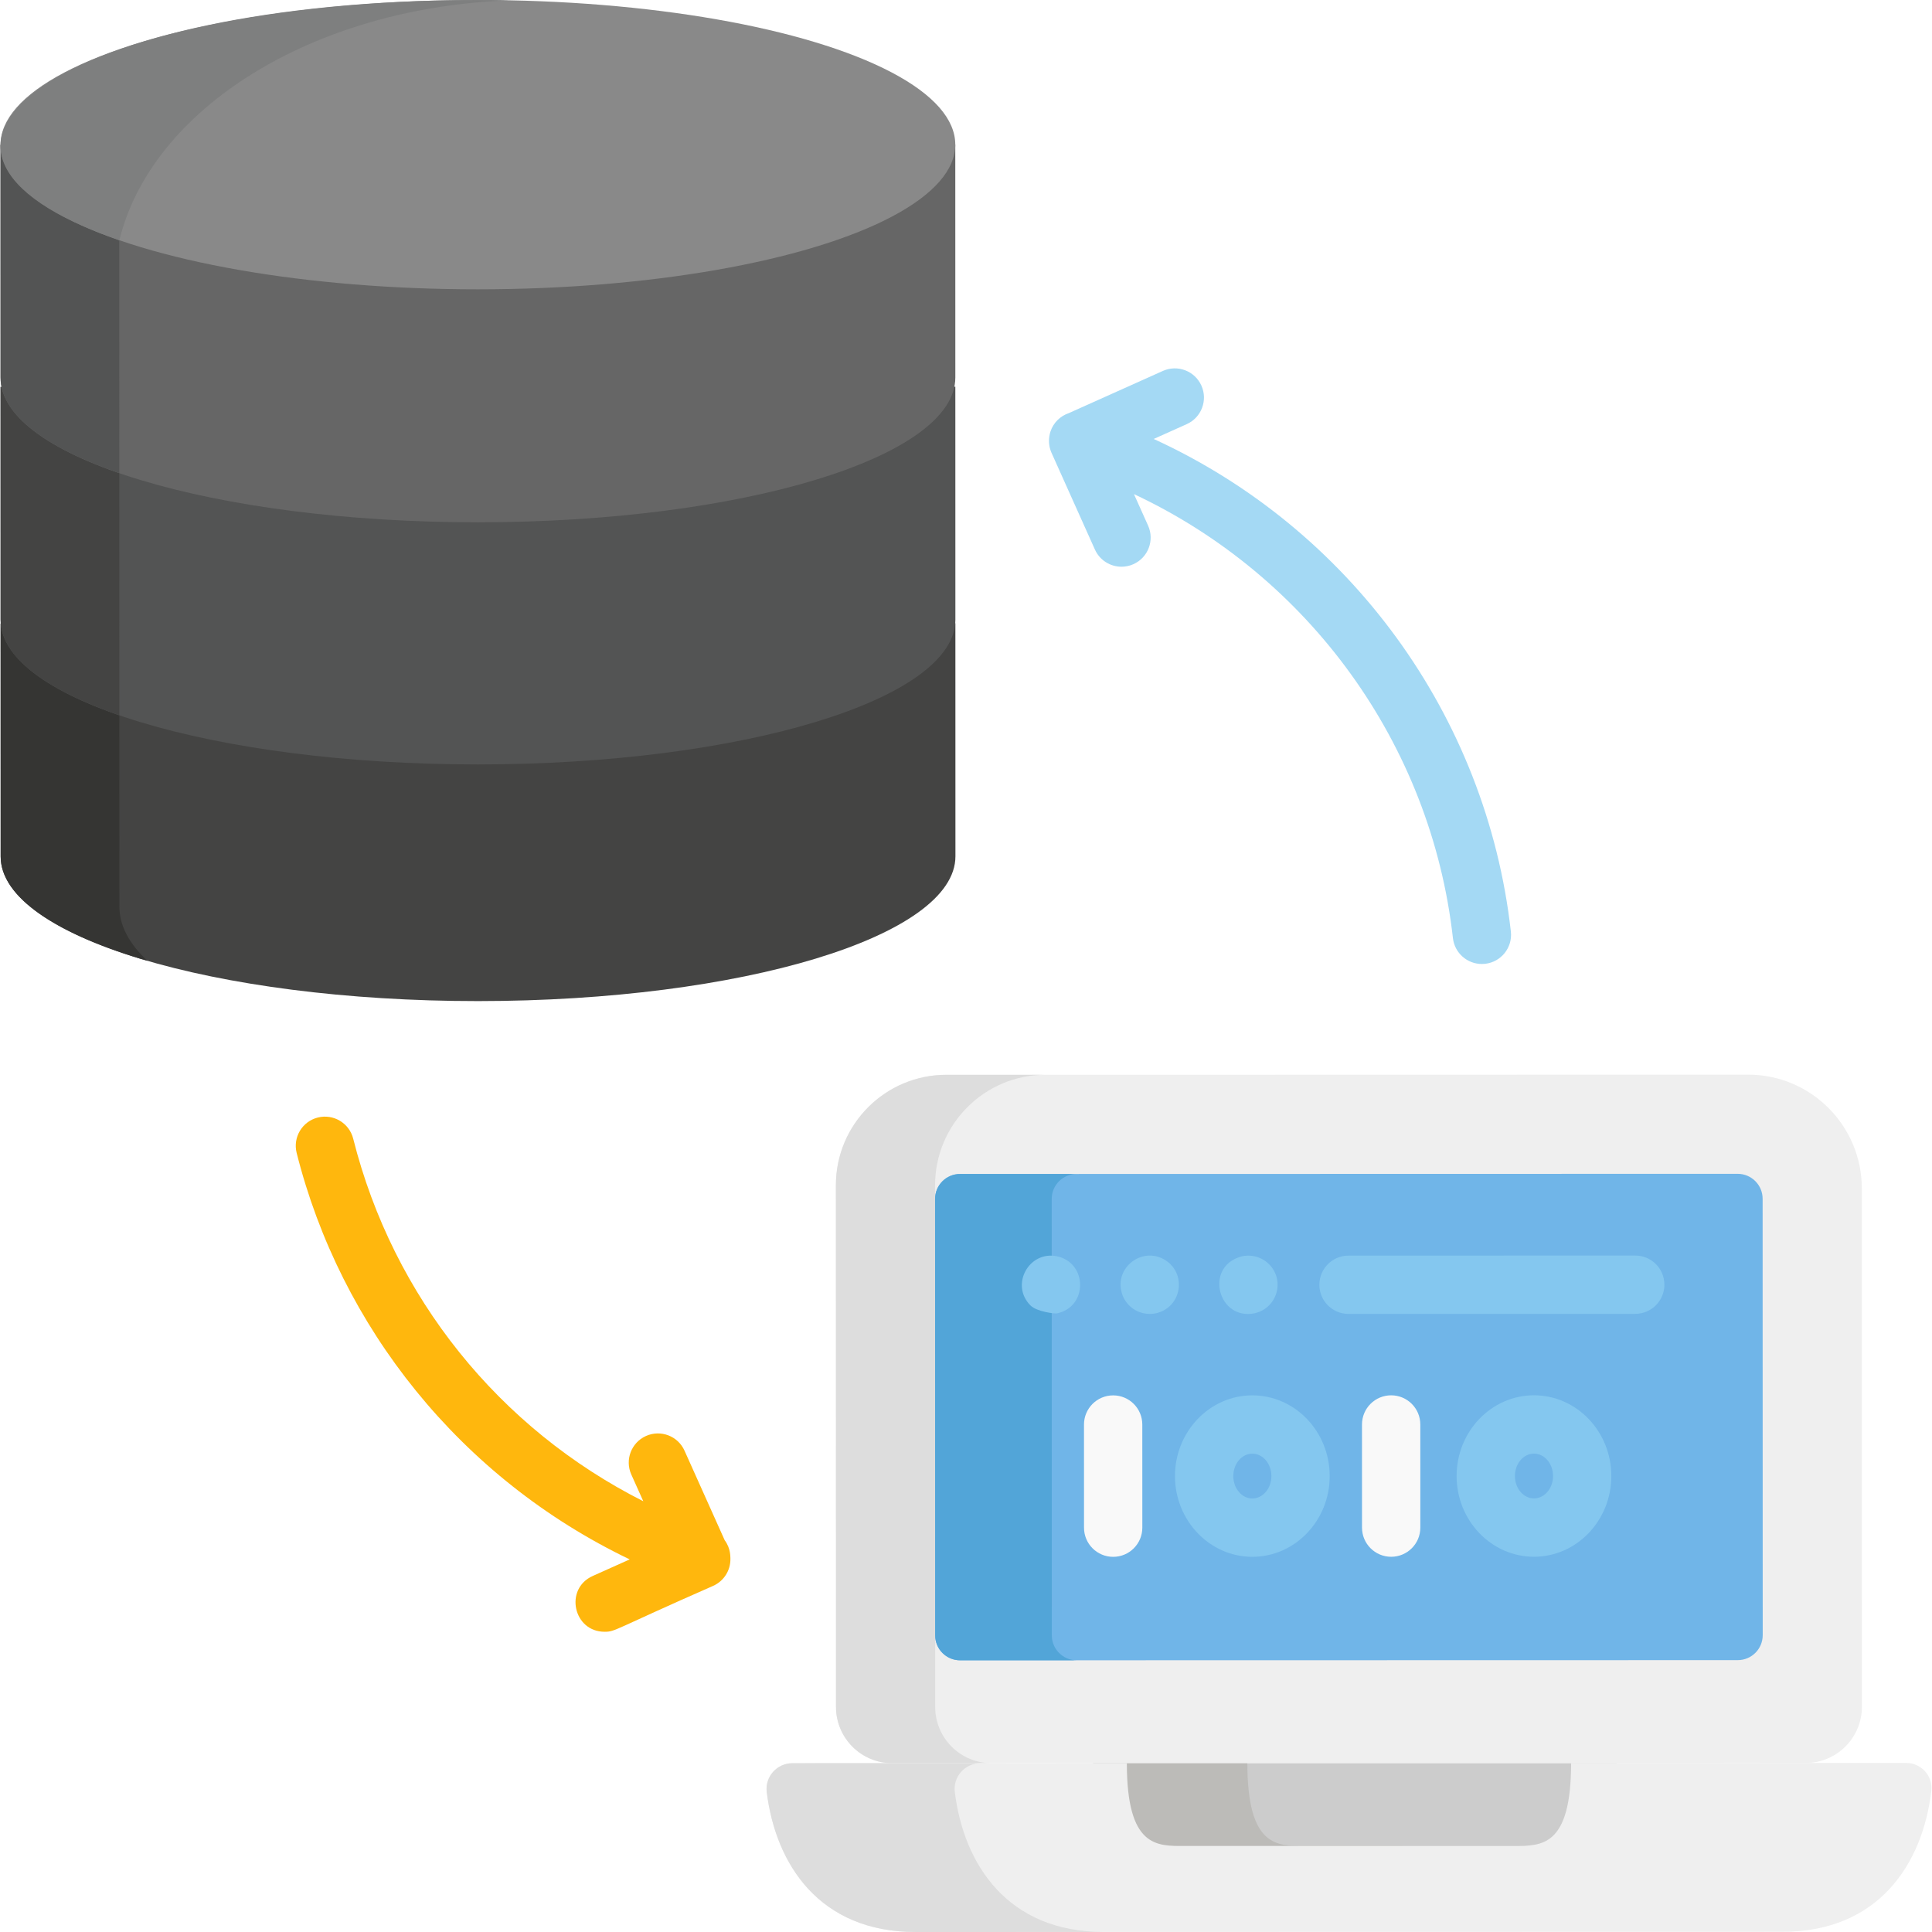 <?xml version="1.0" encoding="iso-8859-1"?>
<!-- Generator: Adobe Illustrator 19.0.0, SVG Export Plug-In . SVG Version: 6.00 Build 0)  -->
<svg version="1.1" id="Capa_1" xmlns="http://www.w3.org/2000/svg" xmlns:xlink="http://www.w3.org/1999/xlink" x="0px" y="0px"
	 viewBox="0 0 512 512" style="enable-background:new 0 0 512 512;" xml:space="preserve">
<rect x="289.691" y="467.233" style="fill:#CCCCCC;" width="138.745" height="27.053"/>
<path style="fill:#BCBBB8;" d="M428.444,494.275l-0.001-5.095l-82.671,0.018c-7.259,0.002-15.204,0.413-15.208-21.959
	c-25.299,0.005-15.568,0.003-40.872,0.009l0.006,27.056L428.444,494.275z"/>
<path style="fill:#EFEFEF;" d="M463.232,284.789l-7.97,0.002l0,0l-195.619,0.042l-8.855,0.002
	c-16.169,0.003-29.273,13.114-29.27,29.282l0.029,138.242c0.002,8.231,6.676,14.903,14.907,14.901
	c6.154-0.001,245.623-0.052,242.073-0.052c8.231-0.002,14.903-6.676,14.901-14.907l0,0c-0.001-2.571-0.03-139.817-0.029-137.357
	C493.396,298.286,479.889,284.785,463.232,284.789z"/>
<path style="fill:#DDDDDD;" d="M247.834,452.353l-0.029-138.242c-0.003-16.169,13.101-29.279,29.27-29.282l-17.431,0.004
	l-8.855,0.002c-16.169,0.003-29.274,13.114-29.27,29.282l0.029,138.242c0.002,8.231,6.676,14.903,14.908,14.901
	c7.05-0.002,20.434-0.004,26.286-0.006C254.51,467.255,247.836,460.584,247.834,452.353z"/>
<path style="fill:#70B5E8;" d="M460.526,439.952l-206.081,0.044c-3.653,0.001-6.615-2.96-6.616-6.613l-0.025-115.649
	c-0.001-3.653,2.96-6.615,6.613-6.616l206.081-0.044c3.653-0.001,6.615,2.96,6.615,6.613l0.025,115.649
	C467.139,436.99,464.179,439.952,460.526,439.952z"/>
<path style="fill:#52A5D8;" d="M278.739,433.377l-0.025-115.649c-0.001-3.653,2.959-6.615,6.613-6.616l-30.909,0.007
	c-3.653,0.001-6.613,2.963-6.613,6.616l0.025,115.649c0.001,3.653,2.962,6.613,6.615,6.613l30.909-0.007
	C281.701,439.991,278.74,437.03,278.739,433.377z"/>
<path style="fill:#444443;" d="M0.165,165.251l0.013,61.736c0.005,21.174,56.649,38.326,126.519,38.312
	c69.871-0.015,126.508-17.191,126.503-38.365l-0.013-61.736L0.165,165.251z"/>
<path style="fill:#353533;" d="M31.641,240.295l-0.016-75.05l-31.462,0.007l0.013,61.736c0.002,10.866,14.925,20.672,38.893,27.643
	C34.255,250.114,31.642,245.298,31.641,240.295z"/>
<path style="fill:#535454;" d="M0.151,102.535l0.013,61.736c0.005,21.174,56.649,38.326,126.519,38.312
	c69.871-0.015,126.508-17.191,126.503-38.365l-0.013-61.736L0.151,102.535z"/>
<path style="fill:#444443;" d="M31.612,102.528l-31.462,0.007l0.013,61.736c0.002,9.695,11.884,18.545,31.467,25.292L31.612,102.528
	z"/>
<path style="fill:#666666;" d="M0.138,38.365l0.013,61.736c0.005,21.174,56.649,38.326,126.519,38.312
	c69.871-0.015,126.508-17.191,126.503-38.365l-0.013-61.736L0.138,38.365z"/>
<path style="fill:#535454;" d="M31.598,38.358L0.138,38.365l0.013,61.736c0.002,9.695,11.884,18.545,31.467,25.291L31.598,38.358z"
	/>
<g>
	<path style="fill:#84C7EF;" d="M273.091,345.959c-5.445-5.435-0.422-14.526,6.973-13.045c8.173,1.711,8.304,13.432,0.003,15.156
		C279.572,348.162,274.812,347.666,273.091,345.959z"/>
	<path style="fill:#84C7EF;" d="M297.128,341.998c-1.381-6.655,6.135-11.79,11.858-7.936c5.586,3.683,4.138,12.536-2.768,14.002
		C301.674,348.897,297.857,345.868,297.128,341.998z"/>
	<path style="fill:#84C7EF;" d="M327.891,333.348c4.961-2.102,10.684,1.562,10.685,7.128c0.001,3.406-2.327,6.775-6.221,7.583
		C323.024,349.805,319.446,336.649,327.891,333.348z"/>
</g>
<ellipse transform="matrix(-2.100000e-004 -1 1 -2.100000e-004 88.341 164.996)" style="fill:#898989;" cx="126.651" cy="38.336" rx="38.336" ry="126.512"/>
<path style="fill:#7E7F7F;" d="M125.482,0.005C17.279,0.322-39.367,39.224,31.635,63.668C40.153,28.862,82.7,2.038,134.839,0.11
	C131.751,0.04,128.628,0.007,125.482,0.005z"/>
<path style="fill:#EFEFEF;" d="M492.317,467.205c-21.06,0.004-51.053,0.011-75.957,0.016c0.005,22.371-7.94,21.964-15.199,21.965
	l-87.327,0.019c-7.259,0.002-15.204,0.413-15.208-21.958c-33.662,0.007-41.394,0.009-75.957,0.016l0,0l-12.659,0.003
	c-4.098,0.001-7.315,3.578-6.814,7.645c2.384,19.336,14.122,37.095,39.419,37.089l229.777-0.049
	c25.39-0.005,37.114-17.9,39.429-37.319c0.472-3.956-2.644-7.43-6.628-7.429L492.317,467.205L492.317,467.205z"/>
<path style="fill:#DDDDDD;" d="M253.035,474.899c-0.502-4.066,2.715-7.644,6.814-7.645c-30.708,0.007-19.386,0.004-49.84,0.011
	c-4.098,0.001-7.315,3.578-6.814,7.645c2.384,19.336,14.121,37.095,39.419,37.089l49.84-0.011
	C267.156,511.995,255.417,494.235,253.035,474.899z"/>
<path style="fill:#F9F9F9;" d="M295.004,412.579c-4.267,0.001-7.728-3.458-7.729-7.725l-0.006-27.336
	c-0.001-4.268,3.458-7.728,7.725-7.729c4.267-0.001,7.728,3.458,7.729,7.725l0.006,27.336
	C302.73,409.118,299.271,412.578,295.004,412.579z"/>
<path style="fill:#84C7EF;" d="M331.889,412.571c-11.305,0.002-20.504-9.593-20.507-21.391
	c-0.003-11.797,9.192-21.397,20.497-21.399c11.305-0.002,20.504,9.593,20.506,21.39C352.39,402.968,343.194,412.569,331.889,412.571
	z M331.883,385.235c-2.783,0.001-5.047,2.666-5.047,5.941c0.001,3.276,2.266,5.94,5.049,5.94c2.783-0.001,5.047-2.666,5.047-5.942
	C336.932,387.899,334.668,385.234,331.883,385.235z"/>
<path style="fill:#F9F9F9;" d="M368.677,412.563c-4.267,0.001-7.728-3.458-7.729-7.725l-0.006-27.336
	c-0.001-4.268,3.458-7.728,7.725-7.729c4.267-0.001,7.728,3.458,7.729,7.725l0.006,27.336
	C376.403,409.103,372.944,412.563,368.677,412.563z"/>
<g>
	<path style="fill:#84C7EF;" d="M406.525,412.555c-11.305,0.002-20.504-9.593-20.507-21.391
		c-0.003-11.797,9.192-21.397,20.497-21.399c11.305-0.002,20.504,9.593,20.506,21.39
		C427.026,402.953,417.831,412.553,406.525,412.555z M406.519,385.219c-2.783,0.001-5.047,2.666-5.047,5.941
		c0.001,3.276,2.266,5.94,5.049,5.94c2.783-0.001,5.047-2.666,5.047-5.942C411.568,387.883,409.303,385.218,406.519,385.219z"/>
	<path style="fill:#84C7EF;" d="M433.358,348.185l-75.984,0.016c-4.267,0.001-7.728-3.458-7.729-7.725
		c-0.001-4.268,3.458-7.728,7.725-7.729l75.984-0.016c4.267-0.001,7.728,3.458,7.729,7.725
		C441.085,344.724,437.626,348.184,433.358,348.185z"/>
</g>
<path style="fill:#A4D9F4;" d="M305.746,116.329l8.752-3.927c3.894-1.748,5.634-6.32,3.887-10.213
	c-1.747-3.894-6.319-5.634-10.214-3.888l-24.909,11.175c-2.241,0.755-4.11,2.513-4.895,4.935c-0.118,0.364-0.198,0.731-0.26,1.097
	c-0.002,0.014-0.004,0.027-0.007,0.041c-0.035,0.211-0.062,0.421-0.079,0.631c-0.007,0.079-0.01,0.158-0.015,0.238
	c-0.007,0.147-0.013,0.293-0.012,0.439c0,0.154,0.008,0.307,0.017,0.462c0.005,0.071,0.008,0.143,0.015,0.214
	c0.074,0.833,0.279,1.669,0.641,2.474l11.492,25.615c1.286,2.867,4.105,4.567,7.057,4.566c1.056,0,2.131-0.219,3.157-0.679
	c3.894-1.748,5.635-6.32,3.888-10.213l-3.747-8.351c46.262,21.682,78.733,66.133,84.527,117.656c0.444,3.948,3.789,6.865,7.67,6.864
	c0.288,0,0.579-0.016,0.871-0.049c4.24-0.477,7.293-4.302,6.815-8.543C393.946,189.489,357.531,140.038,305.746,116.329z"/>
<path style="fill:#FFB70D;" d="M193.567,413.004c-0.046-0.319,0.156-2.569-1.517-4.83l-10.648-23.734
	c-1.747-3.894-6.32-5.633-10.213-3.888c-3.894,1.748-5.635,6.32-3.888,10.213l3.177,7.082
	c-38.134-19.252-66.281-54.029-76.876-96.083c-1.042-4.138-5.243-6.647-9.38-5.606c-4.138,1.043-6.648,5.243-5.606,9.381
	c11.627,46.152,43.395,86.207,88.261,107.718l-9.811,4.401c-7.558,3.39-5.147,14.782,3.169,14.78
	c2.901-0.001,2.24-0.52,28.772-12.171c2.754-1.235,4.618-4.015,4.559-7.192C193.567,413.053,193.566,413.029,193.567,413.004z"/>
<g>
</g>
<g>
</g>
<g>
</g>
<g>
</g>
<g>
</g>
<g>
</g>
<g>
</g>
<g>
</g>
<g>
</g>
<g>
</g>
<g>
</g>
<g>
</g>
<g>
</g>
<g>
</g>
<g>
</g>
</svg>
